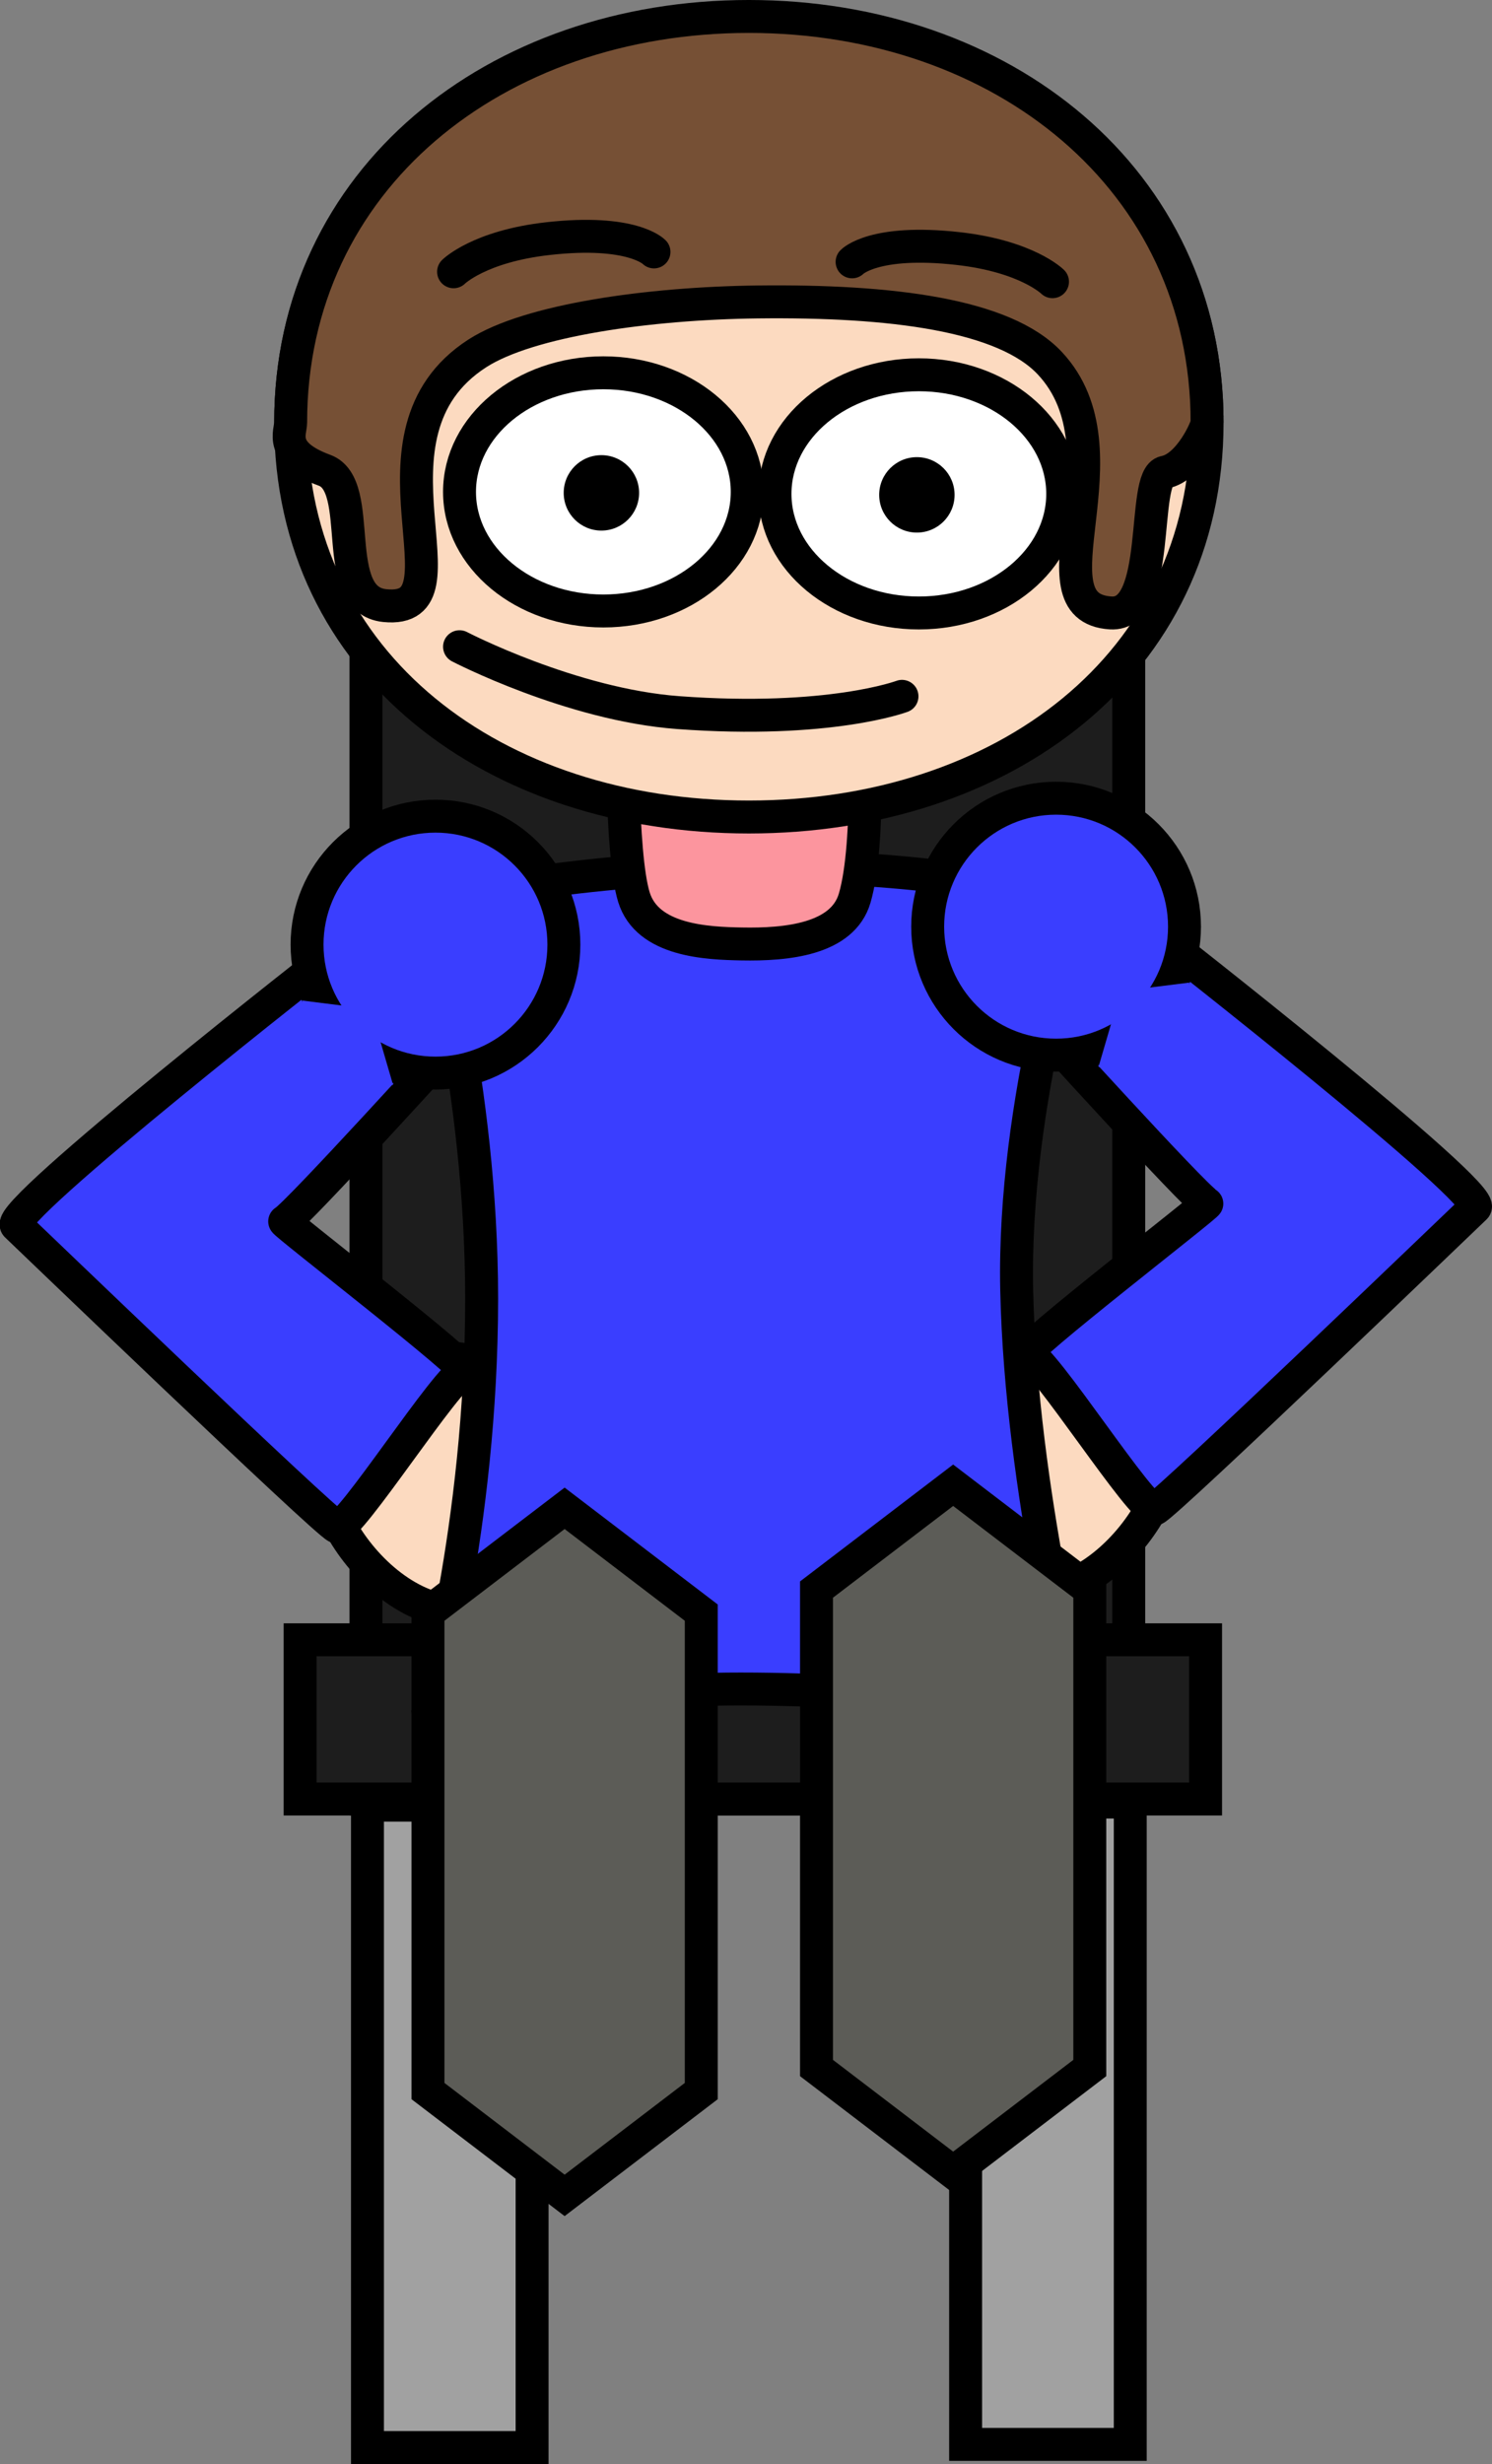 <svg version="1.1" xmlns="http://www.w3.org/2000/svg" xmlns:xlink="http://www.w3.org/1999/xlink" width="90.627" height="149.606" viewBox="0,0,90.627,149.606"><rect x="0" y="0" width="90.627" height="149.606" fill="#808080" stroke="none"/><g transform="translate(-194.7,-105.197)"><g data-paper-data="{&quot;isPaintingLayer&quot;:true}" fill-rule="nonzero" stroke-linejoin="miter" stroke-miterlimit="10" stroke-dasharray="" stroke-dashoffset="0" style="mix-blend-mode: normal"><path d="M216.929,214.427v-68.667h46.333v68.667z" fill="#1d1d1d" stroke="#000000" stroke-width="2" stroke-linecap="butt"/><path d="M253.354,253.613v-39h10v39z" fill="#a1a1a1" stroke="#000000" stroke-width="2" stroke-linecap="butt"/><path d="M217.021,253.803v-39h10v39z" fill="#a1a1a1" stroke="#000000" stroke-width="2" stroke-linecap="butt"/><path d="M212.929,214.427v-9.667h55v9.667z" fill="#1d1d1d" stroke="#000000" stroke-width="2" stroke-linecap="butt"/><g data-paper-data="{&quot;index&quot;:null}" stroke="#000000" stroke-width="2"><path d="M251.705,198.738c-3.405,-4.419 2.421,-6.516 2.429,-6.552c0.212,-1.015 -2.238,1.679 -3.543,1.179c-3.708,-1.423 3.701,-7.014 7.821,-6.807c1.999,0.101 7.2,5.517 7.097,7.558c-0.2,3.967 -7.686,12.561 -13.804,4.622z" fill="#fcdac0" stroke-linecap="butt"/><path d="M265.089,162.04c0,0 20.075,15.688 19.211,16.48c-0.187,0.171 -18.771,18.038 -19.462,18.305c-0.705,0.272 -6.809,-9.322 -7.757,-9.439c-0.598,-0.074 11.048,-9.047 10.928,-9.117c-0.803,-0.467 -10.355,-10.996 -10.355,-10.996" fill="#3a3eff" stroke-linecap="round"/></g><g stroke="#000000" stroke-width="2"><path d="M214.492,195.207c-0.103,-2.042 5.098,-7.458 7.097,-7.558c4.119,-0.208 11.529,5.383 7.821,6.807c-1.304,0.501 -3.755,-2.194 -3.543,-1.179c0.008,0.037 5.833,2.134 2.429,6.552c-6.117,7.939 -13.604,-0.655 -13.804,-4.622z" fill="#fcdac0" stroke-linecap="butt"/><path d="M222.347,168.362c0,0 -9.553,10.529 -10.355,10.996c-0.12,0.07 11.526,9.043 10.928,9.117c-0.948,0.117 -7.052,9.711 -7.757,9.439c-0.691,-0.266 -19.275,-18.133 -19.462,-18.305c-0.864,-0.791 19.211,-16.48 19.211,-16.48" fill="#3a3eff" stroke-linecap="round"/></g><path d="M220.706,209.159c0,0 3.25,-11.216 3.25,-25.106c0,-13.026 -3.25,-24.142 -3.25,-24.142c0,0 9.295,-2.118 20.103,-2.118c11.858,0 19.397,2.118 19.397,2.118c0,0 -4,12.071 -3.75,23.613c0.265,12.227 3.75,25.636 3.75,25.636c0,0 -10.624,-1.412 -20.519,-1.412c-8.53,0 -18.981,1.412 -18.981,1.412z" fill="#3a3eff" stroke="#000000" stroke-width="2" stroke-linecap="butt"/><path d="M232.521,148.47h14.625c0,0 0.472,7.84 -0.531,11.26c-0.738,2.518 -4.165,2.833 -6.864,2.782c-2.086,-0.04 -5.724,-0.178 -6.546,-2.844c-0.819,-2.659 -0.684,-11.198 -0.684,-11.198z" fill="#fc959e" stroke="#000000" stroke-width="2" stroke-linecap="butt"/><g><g stroke="#000000" stroke-width="2" stroke-linecap="butt"><path d="M268.021,130.853c0,14.786 -12.461,23.95 -27.833,23.95c-15.372,0 -27.833,-9.165 -27.833,-23.95c0,-14.786 12.461,-24.303 27.833,-24.303c15.372,0 27.833,9.517 27.833,24.303z" fill="#fcdac0"/><path d="M268.021,130.853c0,0.301 -1.086,2.73 -2.563,3.012c-1.464,0.279 -0.136,8.747 -3.293,8.548c-5.159,-0.325 1.348,-9.769 -3.695,-15.161c-2.766,-2.957 -9.66,-3.816 -17.75,-3.721c-6.609,0.078 -13.89,1.105 -17.023,3.121c-7.694,4.951 -0.057,15.881 -5.623,15.316c-3.458,-0.351 -1.129,-7.286 -3.661,-8.217c-2.814,-1.035 -2.058,-2.305 -2.058,-2.898c0,-14.786 12.461,-24.656 27.833,-24.656c15.372,0 27.833,9.87 27.833,24.656z" fill="#765035"/></g><g><path d="M240.088,135.063c0,3.994 -3.912,7.231 -8.738,7.231c-4.826,0 -8.738,-3.238 -8.738,-7.231c0,-3.994 3.912,-7.231 8.738,-7.231c4.826,0 8.738,3.238 8.738,7.231z" fill="#ffffff" stroke="#000000" stroke-width="2" stroke-linecap="butt"/><path d="M228.94,135.123c0,-1.265 1.025,-2.29 2.29,-2.29c1.265,0 2.29,1.025 2.29,2.29c0,1.265 -1.025,2.29 -2.29,2.29c-1.265,0 -2.29,-1.025 -2.29,-2.29z" fill="#000000" stroke="none" stroke-width="0.5" stroke-linecap="butt"/><path d="M259.251,135.184c0,3.994 -3.912,7.231 -8.738,7.231c-4.826,0 -8.738,-3.238 -8.738,-7.231c0,-3.994 3.912,-7.231 8.738,-7.231c4.826,0 8.738,3.238 8.738,7.231z" fill="#ffffff" stroke="#000000" stroke-width="2" stroke-linecap="butt"/><path d="M248.103,135.244c0,-1.265 1.025,-2.29 2.29,-2.29c1.265,0 2.29,1.025 2.29,2.29c0,1.265 -1.025,2.29 -2.29,2.29c-1.265,0 -2.29,-1.025 -2.29,-2.29z" fill="#000000" stroke="none" stroke-width="0.5" stroke-linecap="butt"/><path d="M249.489,147.477c0,0 -4.415,1.662 -13.585,0.988c-6.513,-0.479 -13.291,-4.001 -13.291,-4.001" fill="none" stroke="#000000" stroke-width="2" stroke-linecap="round"/><path d="M222.251,121.698c0,0 1.55,-1.542 5.728,-2.012c5.129,-0.577 6.445,0.807 6.445,0.807" fill="none" stroke="#000000" stroke-width="2" stroke-linecap="round"/><path d="M246.458,121.096c0,0 1.315,-1.384 6.445,-0.807c4.177,0.47 5.728,2.012 5.728,2.012" data-paper-data="{&quot;index&quot;:null}" fill="none" stroke="#000000" stroke-width="2" stroke-linecap="round"/></g></g><path d="M220.696,232.161v-29.05l8.3,-6.334l8.3,6.334v29.05l-8.3,6.334z" fill="#5c5c57" stroke="#000000" stroke-width="2" stroke-linecap="butt"/><path d="M244.296,230.761v-29.05l8.3,-6.334l8.3,6.334v29.05l-8.3,6.334z" fill="#5c5c57" stroke="#000000" stroke-width="2" stroke-linecap="butt"/><path d="M213.351,162.552c0,-4.308 3.492,-7.8 7.8,-7.8c4.308,0 7.8,3.492 7.8,7.8c0,4.308 -3.492,7.8 -7.8,7.8c-4.308,0 -7.8,-3.492 -7.8,-7.8z" fill="#3a3eff" stroke="#000000" stroke-width="2" stroke-linecap="butt"/><path d="M213.193,170.718l-0.13,-4.769l4.169,0.521l1.345,4.605z" fill="#3a3eff" stroke="none" stroke-width="0" stroke-linecap="butt"/><path d="M258.849,169.262c-4.308,0 -7.8,-3.492 -7.8,-7.8c0,-4.308 3.492,-7.8 7.8,-7.8c4.308,0 7.8,3.492 7.8,7.8c0,4.308 -3.492,7.8 -7.8,7.8z" data-paper-data="{&quot;index&quot;:null}" fill="#3a3eff" stroke="#000000" stroke-width="2" stroke-linecap="butt"/><path d="M261.424,169.984l1.345,-4.605l4.169,-0.521l-0.13,4.769z" data-paper-data="{&quot;index&quot;:null}" fill="#3a3eff" stroke="none" stroke-width="0" stroke-linecap="butt"/></g></g></svg>